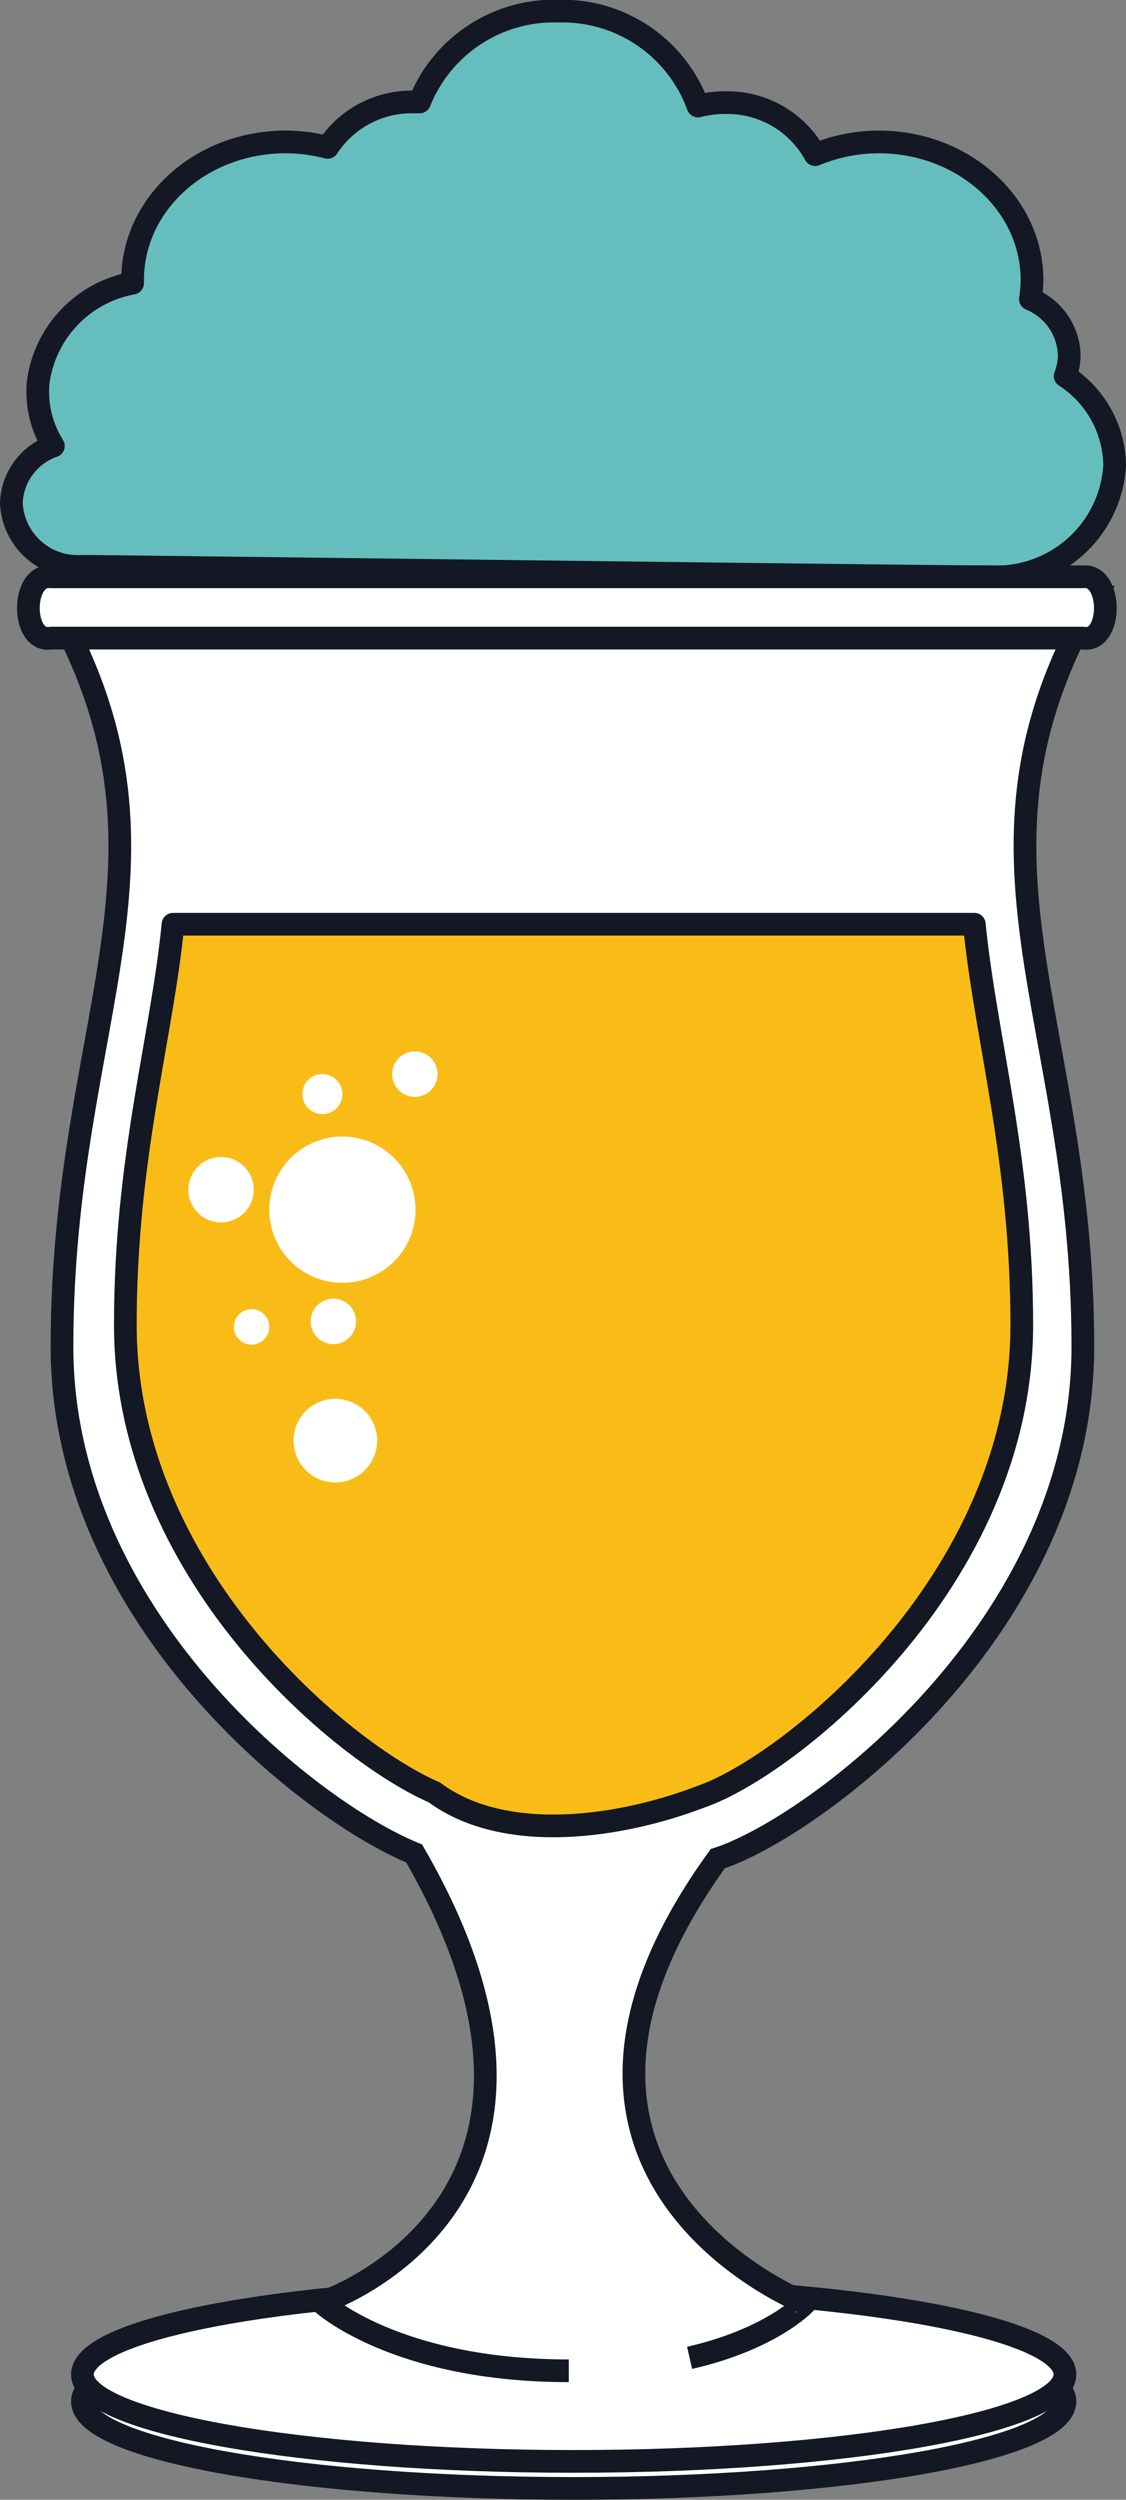 <svg xmlns="http://www.w3.org/2000/svg" viewBox="0 0 49.59 110.08"><rect x="0" y="0" width="49.59" height="110.08" fill="#808080" stroke="none"/><defs><style>.cls-1,.cls-4{fill:#fff;}.cls-1,.cls-2,.cls-3{stroke:#141824;}.cls-1{stroke-miterlimit:10;}.cls-2{fill:#65bebd;}.cls-2,.cls-3{stroke-linecap:round;stroke-linejoin:round;}.cls-3{fill:#f9bc17;}</style></defs><g id="Layer_2" data-name="Layer 2"><g id="Layer_2-2" data-name="Layer 2"><g id="Soda"><path class="cls-1" d="M46.9,105.75c0,2.12-9.69,3.83-21.64,3.83s-21.63-1.71-21.63-3.83,9.69-3.82,21.63-3.82S46.9,103.64,46.9,105.75Z"/><path class="cls-1" d="M46.9,104.56c0,2.11-9.69,3.83-21.64,3.83s-21.63-1.72-21.63-3.83,9.69-3.83,21.63-3.83S46.9,102.44,46.9,104.56Z"/><path class="cls-2" d="M2.35,19.64a4.49,4.49,0,0,1-.67-2.79,5.12,5.12,0,0,1,4.16-4.38c0-.05,0-.09,0-.14,0-3.35,3-6.08,6.75-6.08a7.42,7.42,0,0,1,1.84.24,4.41,4.41,0,0,1,3.76-2h.29a6.37,6.37,0,0,1,6.11-4,6.35,6.35,0,0,1,6.15,4.18A4.79,4.79,0,0,1,32,4.52,4.4,4.4,0,0,1,35.9,6.81a7.36,7.36,0,0,1,2.8-.56c3.73,0,6.75,2.73,6.75,6.08a5.83,5.83,0,0,1-.07.84,2.75,2.75,0,0,1,1.71,2.47,2.6,2.6,0,0,1-.18.92,4.76,4.76,0,0,1,2.18,3.92,5.22,5.22,0,0,1-5.47,4.92c-3,0-38.35-.46-40-.46A2.93,2.93,0,0,1,.5,22.17,2.76,2.76,0,0,1,2.35,19.64Z"/><path class="cls-1" d="M25.05,104.4c-7.66,0-10.88-3-10.88-3s13-4.32,4.07-19.78C13.58,79.72,2.73,71.14,2.73,59.3c0-14.58,6.08-21.61-.55-33H48.23c-6.62,11.39-.54,18.42-.54,33,0,12.36-11.83,21.17-16.08,22.55-10.15,14.05,3.85,19.57,3.85,19.57S34,103,30.37,103.83"/><path class="cls-3" d="M42.91,40.7C43.4,45.69,45,51,45,58.34c0,11.39-10.39,19.51-14.13,20.78-3.51,1.35-8.63,2.12-11.74-.19C15.06,77.17,5.52,69.25,5.52,58.34c0-7.37,1.61-12.65,2.1-17.64Z"/><path class="cls-1" d="M2.24,28.1H47.69c1.32.23,1.32-2.85,0-2.7H2.24C.92,25.25.92,28.33,2.24,28.1Z"/><path class="cls-4" d="M17.27,47.3a1,1,0,1,0,1-1A1,1,0,0,0,17.27,47.3Z"/><path class="cls-4" d="M11.86,53.26a3.22,3.22,0,1,0,3.21-3.21A3.22,3.22,0,0,0,11.86,53.26Z"/><path class="cls-4" d="M13.32,48.18a.88.88,0,1,0,.88-.88A.87.87,0,0,0,13.32,48.18Z"/><path class="cls-4" d="M8.3,52.51a1.44,1.44,0,0,0,2.87,0,1.44,1.44,0,1,0-2.87,0Z"/><path class="cls-4" d="M13.68,58.19a1,1,0,1,0,2,0,1,1,0,0,0-2,0Z"/><path class="cls-4" d="M10.3,58.43a.78.78,0,1,0,.78-.78A.78.78,0,0,0,10.3,58.43Z"/><path class="cls-4" d="M12.93,63.44a1.84,1.84,0,1,0,1.83-1.84A1.83,1.83,0,0,0,12.93,63.44Z"/></g></g></g></svg>